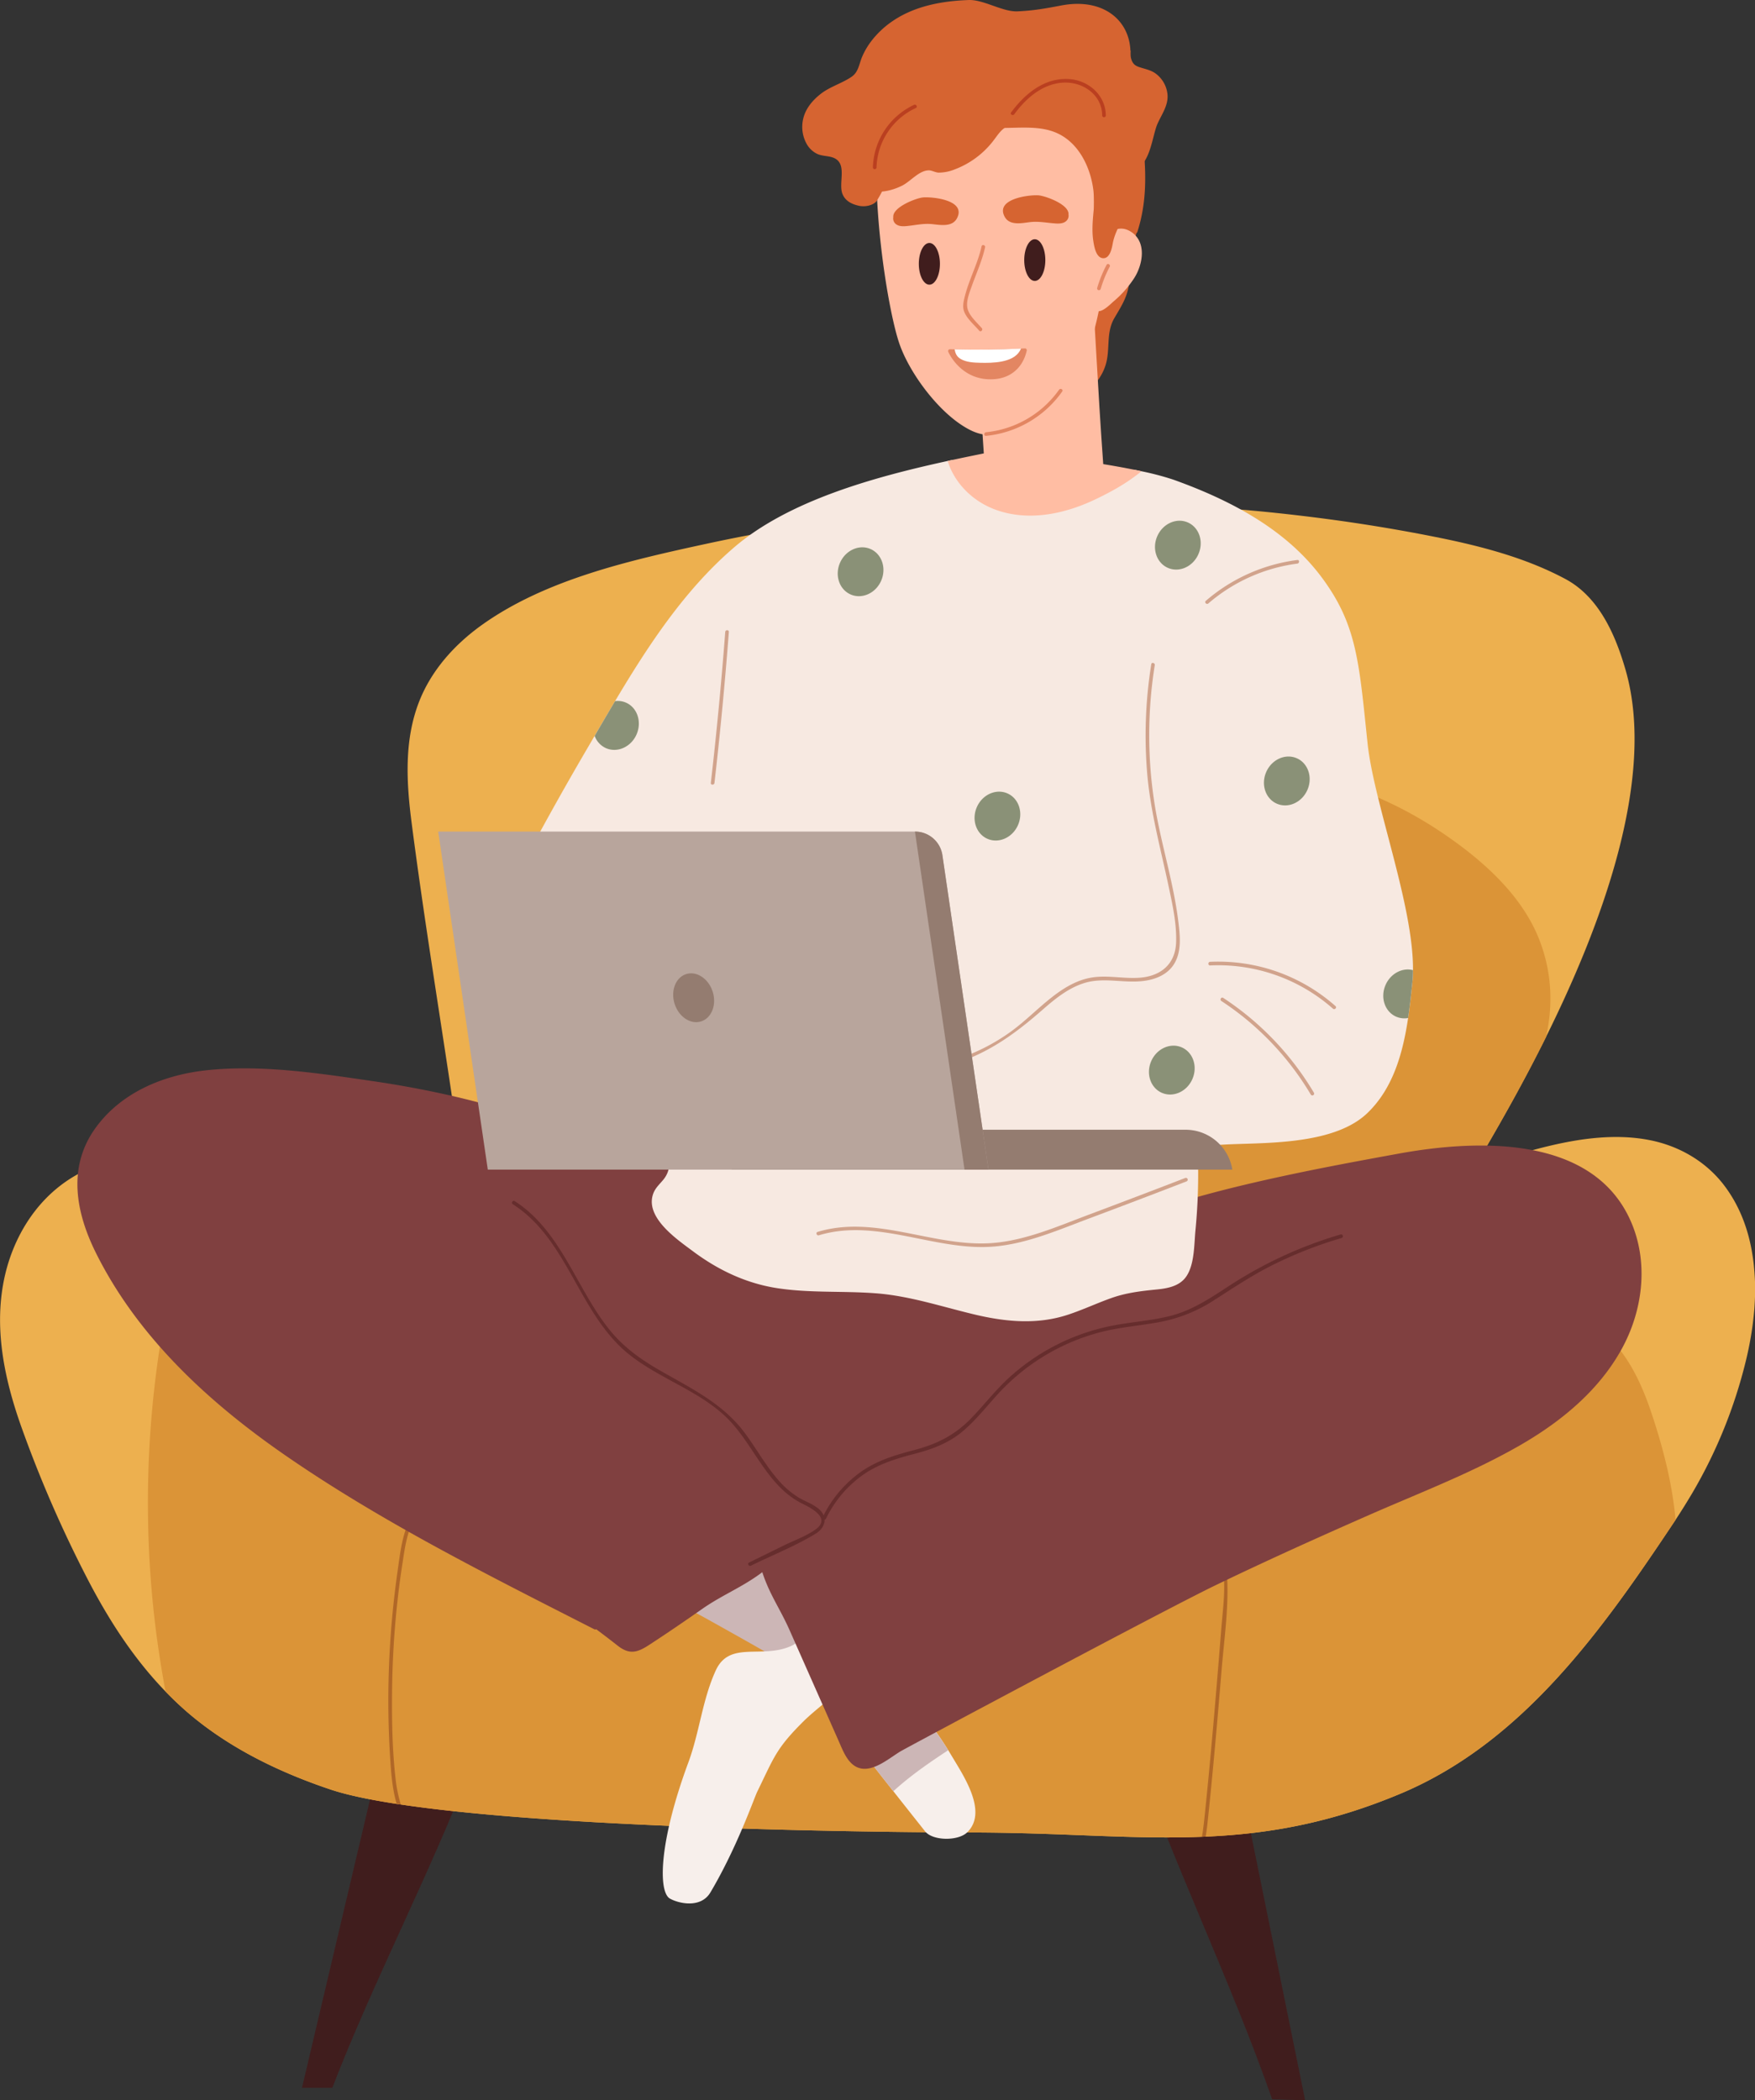 <svg viewBox="0 0 468 560" fill="none" xmlns="http://www.w3.org/2000/svg"><rect x="0" y="0" width="468" height="560" fill="#333333" stroke="none"/><g clip-path="url(#a)"><path d="M302.594 58.894a29.656 29.656 0 0 0-.978 2.54.453.453 0 0 0-.129.098c-2.242 2.598-2.781 5.8-3.422 9.07-.348 1.78-.711 3.59-1.506 5.233-.974 2.01-2.612 3.539-3.968 5.284-2.062 2.657-2.821 5.599-2.971 8.91-.227 4.9-.029 9.514-1.37 14.322a.486.486 0 0 0 .71.545 13.822 13.822 0 0 0 5.808-7.384c1.407-4.252.044-8.705 2.411-12.726 2.051-3.491 3.806-6.115 3.986-10.3.223-5.325.047-10.096 2.264-15.102.249-.567-.582-1.057-.835-.49Z" fill="#D66431"/><path d="M88.615 556.667h-8.086c6.69-28.359 13.383-56.716 20.078-85.072h24.801c-10.944 28.355-25.849 56.713-36.793 85.072ZM302.15 466.012l26.956.841c6.309 31.047 12.619 62.096 18.931 93.147l-8.793-.274c-10.919-31.194-26.157-62.52-37.094-93.714Z" fill="#401D1D"/><path d="M467.85 339.164c-.048-.581-.096-1.17-.154-1.752a43.24 43.24 0 0 0-.367-2.785 46.358 46.358 0 0 0-.542-2.927c-1.202-5.514-3.371-10.78-6.848-15.431-4.726-6.33-11.849-10.692-20.103-12.298-10.072-1.965-20.654-.095-30.378 2.485-9.196 2.44-7.906 2.041-16.692 5.572.93-1.653 2.297-3.973 3.971-6.879a.036.036 0 0 0 0-.025c3.965-6.832 9.669-16.832 15.502-28.582 14.425-29.035 29.634-68.769 21.251-97.911-2.697-9.363-7.083-19.455-16.063-24.263-10.581-5.661-22.544-8.782-34.44-11.157-12.487-2.507-25.12-4.45-37.808-5.91a481.93 481.93 0 0 0-156.591 7.641c-20.577 4.457-42.886 9.488-59.898 21.552-7.566 5.372-13.688 12.309-16.916 20.561-4.067 10.392-3.389 21.68-1.993 32.449 3.235 25.021 7.35 49.961 11.05 74.935.953 6.403 1.903 12.808 2.851 19.214.146.984.92 3.055.077 3.849-.524.502-4.302.447-5.13.524-3.634.329-7.276.578-10.918.772a283.234 283.234 0 0 1-40.841-.802c-.942-.076-1.873-.183-2.81-.281a34.542 34.542 0 0 0-5.387-2.679.437.437 0 0 0-.175-.311c-9.395-7.42-22.999-7.885-34.075-3.395-12.592 5.122-20.206 16.524-23.027 28.405-3.298 13.942-.242 28.176 4.583 41.506a328.114 328.114 0 0 0 17.836 40.675c5.445 10.37 11.952 20.443 20.331 29.09a92.142 92.142 0 0 0 5.173 4.954c10.966 9.646 24.549 16.382 38.808 21.161 4.36 1.464 10.435 2.737 17.701 3.849.366.059.733.106 1.099.165 8.35 1.248 18.206 2.283 28.813 3.154 49.763 4.054 116.116 4.307 122.187 4.296 8.427 0 16.286.212 23.815.483 13.766.505 26.34 1.16 38.808.67l.997-.041c16.616-.732 33.085-3.549 51.983-11.486 32.975-13.853 54.31-44.524 73.153-72.772.037-.07.085-.128.125-.194a171.867 171.867 0 0 0 4.613-7.403 130.536 130.536 0 0 0 14.113-34.886c.271-1.098.524-2.225.755-3.348.289-1.394.553-2.807.777-4.248.154-.959.289-1.926.406-2.902.059-.494.114-.977.165-1.464.052-.486.096-.987.143-1.463.048-.476.077-.988.106-1.464.03-.476.059-.995.081-1.489.055-1.23.084-2.459.066-3.689a66.373 66.373 0 0 0-.183-3.725Z" fill="#EDB04F"/><path d="M446.365 401.231c-1.125-8.416-3.382-16.796-6.093-24.828-2.316-6.839-5.397-13.623-10.377-18.954-11.083-11.859-29.875-14.018-45.212-14.494-18.385-.578-36.928 1.588-55.112 4.113-18.657 2.594-37.189 5.99-55.743 9.239-35.36 6.195-71.079 11.805-107.114 10.187-17.147-.761-34.264-3.161-50.781-7.911a168.693 168.693 0 0 1-24.387-9.06c-7.943-3.688-15.528-8.097-23.189-12.327-5.92-3.261-11.918-6.374-18.147-8.987.157-.542.293-1.098.447-1.617a.489.489 0 0 0-.942-.26c-.135.501-.26 1.006-.395 1.5a92.544 92.544 0 0 0-3.217-1.259c-.58-.223-.832.732-.253.93 1.077.407 2.15.829 3.217 1.266a273.36 273.36 0 0 0-7.694 104.307 284.207 284.207 0 0 0 2.77 17.93 92.178 92.178 0 0 0 5.173 4.954c10.966 9.646 24.548 16.382 38.808 21.161 4.36 1.463 10.435 2.737 17.7 3.849.367.059.733.106 1.099.165 8.35 1.248 18.206 2.283 28.813 3.154 49.763 4.054 116.116 4.307 122.187 4.296 8.427 0 16.286.212 23.816.483 13.765.505 26.339 1.16 38.808.669l.996-.04c16.616-.732 33.085-3.549 51.984-11.486 32.975-13.853 54.309-44.524 73.153-72.772.036-.07.084-.129.124-.194a75.588 75.588 0 0 0-.439-4.014Z" fill="#DB9437"/><path d="M257.901 488.57c-2.429 2.342-9.182 2.272-11.208-.282a4138.328 4138.328 0 0 1-8.474-10.71 772.964 772.964 0 0 1-7.24-9.247c-2.198-2.865-3.807-5.06-5.027-6.842-5.752-8.475-6.595-10.67-14.879-16.832-.205-.146-.418-.3-.649-.476-3.07-2.155-8.709-5.437-13.64-8.193a431.677 431.677 0 0 0-7.277-3.988c-1.725-.922-3.565-1.83-5.367-2.726 1.271-8.197 1.736-16.466 2.539-24.71.154-1.595.348-3.224.483-4.848 6.229 5.854 17.1 22.58 24.395 24.614 8.214 2.284 15.945-3.831 20.723 3.55 4.638 7.179 6.8 15.617 10.702 23.173 1.066 2.049 1.96 3.659 2.773 4.98 2.353 3.89 4.031 5.65 7.09 10.593.366.582.733 1.211 1.154 1.899 2.964 4.995 9.512 14.64 3.902 20.045Z" fill="#F7EFEB"/><path d="M325.735 445.539c-.696 8.39-1.403 16.777-2.199 25.156a1217.12 1217.12 0 0 1-1.26 12.807c-.212 2.06-.418 4.139-.766 6.192l-.996.04c.366-2.053.582-4.142.795-6.221.92-8.851 1.733-17.706 2.499-26.569.649-7.591 1.276-15.189 1.879-22.792.524-6.51 1.704-13.748-.641-20.045-2.392-6.436-8.427-9.203-14.82-10.315-7.328-1.277-14.931-1.431-22.35-2.013-31.436-2.466-62.865-4.936-94.287-7.409-14.655-1.153-29.421-2.865-44.139-2.419-7.379.212-14.761 1.065-21.884 3.066-6.478 1.83-14.355 4.315-17.502 10.798-1.62 3.319-2.133 7.092-2.686 10.7a226.37 226.37 0 0 0-1.568 12.075 242.598 242.598 0 0 0-1.261 22.657c-.066 7.509.059 15.123.891 22.592a38.184 38.184 0 0 0 1.443 7.296c-.366-.059-.733-.106-1.099-.165-1.209-4.091-1.509-8.485-1.773-12.682a243.264 243.264 0 0 1-.242-25.058 248.012 248.012 0 0 1 2.228-24.15c.93-6.484 1.579-14.135 7.005-18.607 5.085-4.197 12.497-6.162 18.821-7.508 7.2-1.537 14.583-2.049 21.936-2.049 16.312 0 32.686 1.924 48.939 3.201 33.975 2.671 67.987 5.039 101.933 8.021 5.573.494 11.596 1.277 16.198 4.731 4.763 3.579 6.305 9.316 6.463 15.003.253 7.87-.916 15.862-1.557 23.667Z" fill="#B06727"/><path d="M224.732 434.668a9.53 9.53 0 0 0-4.832-3.455c-1.213-.387-2.481-.475-3.712-.775a5.82 5.82 0 0 1-2.77-1.596c.048-.029.095-.047.143-.076.564-.271.07-1.098-.484-.835-.135.07-.271.128-.395.194l-.03-.029a.512.512 0 0 0-.59-.077 1.63 1.63 0 0 1-.175.124c-.147.11-5.401-12.338-5.361-12.155-4.961 2.466-20.481 9.06-25.431 11.53 4.932 2.755 26.259 14.541 29.311 16.696 2.829-1.372 5.863-2.254 8.827-3.267 2.964-1.014 8.251-2.258 5.499-6.279Z" fill="#CCB6B6"/><path d="M410.638 250.958c-4.719-12.489-15.755-22.028-26.592-29.273a105.533 105.533 0 0 0-37.64-15.672 97.735 97.735 0 0 0-4.213-.754c3.506-3.07 6.961-6.173 10.076-9.668.406-.453-.272-1.141-.689-.677-3.272 3.66-6.936 6.927-10.626 10.158-1.384-.201-2.78-.384-4.173-.53-.612-.07-.612.9 0 .966 1.074.117 2.151.252 3.214.406a247.149 247.149 0 0 0-4.958 4.391 150.004 150.004 0 0 0-13.952 14.581 156.253 156.253 0 0 0-33.634 71.042c-1.1 5.855-2.565 12.441-1.744 18.402.732 5.372 4.125 8.273 9.398 9.045 7.932 1.171 15.992.07 23.965.224 4.233.058 8.444.617 12.545 1.665 3.752.976 7.431 2.254 11.212 3.135 13.556 3.162 26.834-1.493 38.02-9.184a87.674 87.674 0 0 0 15.909-14.058.039.039 0 0 0 0-.026c3.964-6.832 9.669-16.832 15.501-28.581 1.887-8.292 1.642-16.96-1.619-25.592Z" fill="#DB9437"/><path d="M245.755 456.066a16.77 16.77 0 0 0-3.722 1.607c-1.781 1.035-3.407 2.323-5.13 3.443-1.465.951-3.334 1.522-4.649 2.612-1.502 1.241-1.627 2.928-1.271 4.618a781.918 781.918 0 0 0 7.239 9.247c4.492-4.109 9.527-7.593 14.627-10.934-3.074-4.943-4.741-6.703-7.094-10.593Z" fill="#CCB6B6"/><path d="M232.676 415.797c-.367-1.555-.806-3.135-1.173-4.724-5.323 6.671-13.699 24.78-20.624 27.832-7.808 3.436-16.333-1.522-20.005 6.473-3.568 7.764-4.334 16.466-7.283 24.457-8.098 21.878-7.973 34.641-4.958 36.372 2.162 1.241 8.193 2.777 10.816-1.646 7.097-11.951 11.607-25.051 12.483-26.844 4.492-9.203 5.02-11.5 12.325-18.76 3.924-3.901 15.074-12.335 19.536-15.603a201.338 201.338 0 0 1 4.921-3.465c-2.426-7.929-4.06-16.045-6.038-24.092Z" fill="#F7EFEB"/><path d="M435.124 326.193c-9.892-23.744-41.281-22.423-62.22-18.592-20.939 3.831-56.75 10.296-75.942 19.528l13.19-18.661-6.228-43.997a.599.599 0 0 0-.216-.313.597.597 0 0 0-.359-.123 384.006 384.006 0 0 0-101.63 3.908c0-.029.022-.055.037-.084.29-.706-.865-1.017-1.15-.315-.092.212-.173.432-.26.644-1.466.264-2.932.516-4.419.794-.751.143-.432 1.292.319 1.149 1.19-.223 2.385-.417 3.579-.629-6.159 15.163-4.309 25.248-8.822 40.949-12.945-6.118-33.173-6.634-46.693-11.402-14.604-5.148-29.696-8.573-45.011-10.809-14.29-2.085-29.355-4.391-43.787-2.927-11.516 1.164-22.925 5.708-29.945 15.299-7.643 10.45-5.4 22.577.033 33.488 11.101 22.284 29.806 39.588 50.027 53.617 25.984 18.029 54.734 32.347 82.851 46.687a.563.563 0 0 0 .513 0 247.305 247.305 0 0 1 5.741 4.391c3.166 2.474 5.262 1.808 8.398-.234 4.745-3.088 9.424-6.287 14.062-9.536 5.496-3.842 10.743-5.8 16.088-9.836 1.949 6.005 4.782 9.792 7.328 15.57l13.102 29.584c1.198 2.708 2.565 6.524 5.903 7.179 3.627.706 7.694-2.868 10.537-4.574 1.678-1.006 70.27-37.645 83.808-44.187 13.538-6.543 27.289-12.734 41.072-18.794 13.721-6.033 27.97-11.42 40.944-18.987 10.655-6.22 20.54-14.439 26.53-25.394 5.54-10.132 7.119-22.584 2.62-33.393Z" fill="#804040"/><path d="M260.411 91.738c9.255-4.816 21.298-9.104 31.033-13.14 1.231 21.099 2.023 37.817 4.163 63.259-9.618 1.533-21.72 3.191-31.206 5.295-2.092-22.844-2.601-36.935-3.99-55.414Z" fill="#FFBDA3"/><path d="M364.678 198.142c-2.268-21.615-2.817-31.502-12.146-44.096-9.632-13.005-24.588-20.773-39.683-26.174a75.17 75.17 0 0 0-8.493-2.232c-.66-.147-1.349-.282-2.056-.428a14.51 14.51 0 0 1-3.682 1.624c-5.862 1.658-11.409 3.348-17.524 3.842-5.942.45-11.916.19-17.796-.772-4.312-.658-7.471-3.582-9.339-7.267-.425.095-.843.176-1.268.271-19.785 4.314-42.413 10.593-56.926 23.034-13.19 11.322-22.881 26.104-31.744 40.982a1141.062 1141.062 0 0 0-5.444 9.251c-.583 1.006-1.173 2.012-1.755 3.008a859.911 859.911 0 0 0-18.891 33.953 17.78 17.78 0 0 0-1.415-1.23c-.666-.505-1.509.472-.842.988.576.449 1.12.938 1.627 1.464-.308.582-.627 1.163-.938 1.752-.367.732.802 1.277 1.179.542.224-.424.458-.842.682-1.266 3.525 4.292 4.492 10.07 5.58 15.489 1.18 5.855 2.653 11.512 6.536 16.254 6.881 8.39 21.551 11.892 33.43 13.315-.678 5.657-5.599 11.622-6.687 16.745-.733 3.553.399 6.718 1.099 10.168.543 2.686.499 5.021-1.341 7.234-.941 1.135-2.03 2.101-2.583 3.502-2.524 6.4 6.298 12.364 10.497 15.5 6.639 4.962 14.04 8.519 22.266 9.825 8.742 1.387 17.623.732 26.424 1.398 9.372.695 18.169 3.75 27.266 5.854 8.032 1.83 16.122 2.481 24.043-.124 3.909-1.281 7.635-3.037 11.508-4.42 4.03-1.442 7.969-1.903 12.208-2.32 2.891-.282 6.082-.878 7.848-3.432 2.25-3.246 2.103-8.596 2.473-12.368.663-6.829.869-13.694.62-20.55l.175-.468c1.638-4.366 32.514 1.73 44.989-10.162 6.918-6.586 9.527-16.06 10.919-25.376.483-3.201.813-6.385 1.132-9.433.114-1.106.173-2.218.176-3.33.143-17.377-10.457-44.594-12.124-60.547Z" fill="#F7E9E1"/><path d="M288.257 12.01c-8.354-6.082-19.206-5.032-28.417-1.289-4.705 1.914-9.314 4.391-12.919 7.908-3.921 3.827-6.775 8.522-11.124 11.95-.322-.08-1.41.926-1.465 1.354-2.433 20.674 2.33 50.039 5.367 59.296 2.459 7.498 9.49 17.231 16.488 21.933 6.998 4.702 10.196 2.712 17.436-.809 17.854-8.679 20.02-29.763 21.797-47.246 1.718-17 8.749-41.513-7.163-53.098ZM259.726 301.823c-1.425-4.435-1.788-9.514-3.59-13.799a.51.51 0 0 0-.232-.286.507.507 0 0 0-.366-.05 181.73 181.73 0 0 0-10.482 2.151c-.048-.201-.092-.399-.136-.596-.139-.608-1.073-.366-.934.256l.128.567c-.787.19-1.579.366-2.363.582a.487.487 0 0 0-.293.227.49.49 0 0 0 .039.536.492.492 0 0 0 .511.17c.773-.198 1.546-.384 2.319-.571.454 1.988.906 3.973 1.356 5.954.293 1.291.366 4.643 1.524 5.488 1.077.805 3.982.026 5.21-.062 2.704-.19 5.403-.416 8.097-.677.293-.011-.682.432-.788.11Z" fill="#FFBDA3"/><path d="M247.833 75.901c1.554 0 2.814-2.488 2.814-5.558s-1.26-5.558-2.814-5.558-2.814 2.488-2.814 5.558 1.26 5.558 2.814 5.558ZM275.942 74.906c1.554 0 2.814-2.489 2.814-5.558 0-3.07-1.26-5.558-2.814-5.558s-2.814 2.488-2.814 5.558 1.26 5.558 2.814 5.558Z" fill="#401D1D"/><path d="M357.493 329.142a112.256 112.256 0 0 0-29.857 13.788c-5.052 3.293-9.892 6.56-15.85 8.006-5.536 1.343-11.263 1.617-16.817 2.869a57.226 57.226 0 0 0-25.853 13.491c-3.729 3.399-6.774 7.424-10.299 11.021-4.276 4.362-9.042 6.733-14.916 8.277-5.327 1.405-10.354 2.883-14.842 6.22a31.643 31.643 0 0 0-9.423 11.212 4.765 4.765 0 0 0-1.389-1.775c-1.572-1.299-3.565-1.943-5.298-2.982a23.46 23.46 0 0 1-5.639-4.929c-3.279-3.809-5.708-8.251-8.702-12.276-6.005-8.072-14.706-12.075-23.188-16.993-4.569-2.657-8.812-5.712-12.249-9.759-3.011-3.553-5.419-7.578-7.716-11.614-4.917-8.643-9.555-17.93-18.209-23.448-.528-.336-1.012.502-.488.835 14.898 9.513 17.536 29.478 31.261 40.25 7.668 6.012 17.253 9.122 24.606 15.57 6.672 5.854 9.816 14.552 16.305 20.538a22.154 22.154 0 0 0 5.287 3.605c2.476 1.225 7.327 3.845 3.253 6.751-2.484 1.782-5.664 2.898-8.405 4.244l-9.313 4.574c-.561.274-.07 1.098.487.838 5.672-2.785 11.79-5.214 17.191-8.486 1.619-.98 2.524-2.378 2.458-3.805a.397.397 0 0 0 .367-.238 30.794 30.794 0 0 1 9.581-11.482c4.334-3.136 9.211-4.545 14.318-5.888 4.635-1.218 8.856-2.817 12.564-5.931s6.675-7.055 9.999-10.586a56.367 56.367 0 0 1 26.581-15.807c5.309-1.395 10.787-1.76 16.162-2.781a39.966 39.966 0 0 0 14.395-5.855c5.093-3.26 10.068-6.586 15.491-9.294a111.567 111.567 0 0 1 18.396-7.212.49.49 0 1 0-.249-.948Z" fill="#662D2D"/><path d="M234.966 154.858c-1.466 3.341-5.13 4.969-8.149 3.633-3.019-1.335-4.279-5.122-2.803-8.459 1.477-3.338 5.13-4.97 8.149-3.634 3.019 1.336 4.279 5.123 2.803 8.46ZM169.737 195.84c-1.465 3.337-5.129 4.962-8.148 3.637a5.66 5.66 0 0 1-3.012-3.271 918.306 918.306 0 0 1 5.445-9.269 5.45 5.45 0 0 1 2.931.418c3.008 1.335 4.257 5.126 2.784 8.485ZM271.454 220.009c-1.465 3.337-5.129 4.965-8.148 3.633-3.019-1.332-4.28-5.123-2.803-8.463 1.477-3.341 5.129-4.966 8.148-3.634 3.02 1.332 4.28 5.123 2.803 8.464ZM376.798 258.667a33.364 33.364 0 0 1-.175 3.33c-.319 3.048-.649 6.22-1.133 9.433a5.54 5.54 0 0 1-3.198-.366c-3.023-1.335-4.279-5.123-2.799-8.467 1.337-3.037 4.47-4.673 7.305-3.93ZM319.569 147.767c-1.466 3.34-5.13 4.969-8.149 3.633-3.019-1.335-4.279-5.123-2.803-8.46 1.477-3.337 5.13-4.969 8.152-3.633 3.023 1.335 4.276 5.119 2.8 8.46ZM348.626 210.64c1.476-3.34.221-7.13-2.803-8.463-3.025-1.334-6.674.293-8.151 3.634-1.477 3.34-.222 7.13 2.803 8.463 3.025 1.334 6.674-.293 8.151-3.634ZM317.956 287.732c-1.465 3.341-5.129 4.965-8.148 3.633-3.019-1.332-4.28-5.122-2.803-8.463 1.476-3.341 5.129-4.966 8.148-3.634 3.019 1.332 4.28 5.123 2.803 8.464Z" fill="#8A9177"/><path d="M262.687 65.941c.135-.604-.799-.863-.935-.256-1.018 4.625-3.341 8.811-4.484 13.392-.323 1.281-.649 2.69-.172 3.97.707 1.918 2.729 3.597 4.03 5.123.406.472 1.099-.216.685-.684-1.297-1.496-3.298-3.224-3.788-5.148-.491-1.925.483-4.278 1.154-6.159 1.227-3.428 2.729-6.7 3.51-10.238ZM273.326 92.887c-.366.022-.7.04-1.048.051a238.51 238.51 0 0 1-17.718.212l-1.25-.029a.483.483 0 0 0-.474.388.478.478 0 0 0 .009.22c.183.516 3.642 7.954 12.208 7.373 4.62-.3 7.768-3.242 8.739-7.604a.491.491 0 0 0-.253-.56.485.485 0 0 0-.213-.051Z" fill="#E38662"/><path d="M254.56 93.15c.213 1.036.506 1.896 1.59 2.543 1.532.912 3.565 1 5.298 1.036 3.177.077 8.632.018 10.494-3.143.135-.234.249-.454.337-.648-5.911.298-11.818.368-17.719.212Z" fill="#fff"/><path d="M263.097 120.956a.527.527 0 0 0-.495-.117c-3.18.648-6.5 1.325-9.893 2.071 1.832 5.91 6.625 10.663 12.516 12.895 8.709 3.293 18.32 1.346 26.523-2.496 4.159-1.954 8.427-4.303 12.043-7.179.195-.154.389-.318.583-.49-11.567-2.47-29.74-4.973-41.277-4.684Z" fill="#FFBDA3"/><path d="M314.241 245.864c-1.257-10.41-4.499-20.436-6.229-30.759a118.112 118.112 0 0 1-.073-37.751c.095-.607-.835-.871-.934-.256a120.613 120.613 0 0 0-1.026 29.829c.927 9.898 3.532 19.427 5.591 29.12 1.052 4.954 2.25 10.205 2.052 15.298-.224 5.687-4.03 8.852-9.508 9.324-4.521.388-9.053-.838-13.556.073-3.664.732-6.896 2.701-9.812 4.955-3.822 2.952-7.189 6.44-11.091 9.294a52.695 52.695 0 0 1-14.886 7.538.49.49 0 0 0-.341.596c1.375 4.83 2.747 9.66 4.115 14.49a.47.47 0 0 0 .227.293.49.49 0 0 0 .537-.039.487.487 0 0 0 .17-.51l-3.979-14.066c8.709-2.927 15.579-7.999 22.438-13.996 3.396-2.971 7.06-5.986 11.478-7.271 5.082-1.463 10.259.154 15.389-.461 3.213-.366 6.496-1.65 8.269-4.511 2.059-3.301 1.62-7.527 1.169-11.19ZM345.948 149.307a46.455 46.455 0 0 0-24.401 10.897c-.473.406.216 1.098.685.684a45.297 45.297 0 0 1 23.716-10.611c.612-.081.62-1.051 0-.97ZM193.395 168.495a1046.52 1046.52 0 0 1-3.84 40.251c-.069.615.898.611.971 0a1062.652 1062.652 0 0 0 3.836-40.251c.048-.622-.919-.618-.967 0ZM356.134 268.251a47.165 47.165 0 0 0-33.433-11.805c-.619.03-.623.996 0 .966a46.205 46.205 0 0 1 32.748 11.523c.465.413 1.15-.278.685-.684ZM350.374 291.343a77.735 77.735 0 0 0-24.181-25.281c-.524-.343-1.008.494-.491.835a76.59 76.59 0 0 1 23.837 24.937.486.486 0 0 0 .887-.124.486.486 0 0 0-.052-.367ZM316.051 314.085a3013.222 3013.222 0 0 1-25.702 9.781c-8.643 3.234-17.547 7.208-26.89 7.629-15.282.684-30.238-7.629-45.432-3.037-.597.179-.238 1.098.366.896 15.594-4.705 31.111 4.391 46.847 2.99 8.687-.772 16.956-4.391 25.043-7.414 8.734-3.264 17.44-6.586 26.145-9.945a.49.49 0 0 0 .262-.639.488.488 0 0 0-.639-.261Z" fill="#D1A38C"/><path d="M301.385 15.606c.886-9.312-6.419-16.407-18.367-14.15-4.276.809-7.248 1.365-11.666 1.57-3.957.187-9.039-3.158-13-3.022-6.983.245-14.201 1.525-20.104 5.47a24.276 24.276 0 0 0-6.067 5.708 19.55 19.55 0 0 0-2.264 3.923c-.817 1.899-.964 4.087-2.799 5.35-2.627 1.8-5.767 2.616-8.325 4.632-2.11 1.661-3.964 3.86-4.591 6.524a9.331 9.331 0 0 0 1.059 7.022 6.447 6.447 0 0 0 2.565 2.353c1.546.772 3.506.465 4.983 1.346 3.048 1.83.7 6.66 1.883 9.463.81 1.917 2.634 2.719 4.554 3.114 1.887.303 3.642-.3 4.43-1.19 2.29-3.406 3.437-7.574 5.804-10.977 4.059-5.854 11.559-7.431 18.224-8.05 3.817-.366 7.657-.53 11.49-.604 4.03-.076 8.346-.34 12.149 1.179 6.152 2.455 9.416 9.13 10.215 15.368.366 2.927-.293 6.363 1.18 9.053.619 1.134 1.586 1.83 2.667 2.506 2.074 1.263 3.664 2.561 4.833 4.731a.484.484 0 0 0 .835 0 19.248 19.248 0 0 0 1.986-4.8.44.44 0 0 0 .238-.282c2.565-8.017 2.36-15.661 1.539-23.93-.799-8.065-4.21-14.352-3.451-22.307Z" fill="#D66431"/><path d="M301.513 61.744c-3.664-2.276-6.984.78-8.493 4.025a10.47 10.47 0 0 0-.612 1.661.51.51 0 0 0 .759.55c.051.704.039 1.412-.037 2.114a109.338 109.338 0 0 0-.462 5.207c-.102 1.537-1.799 6.177-.487 7.373 1.312 1.197 3.902-1.573 4.792-2.327a28.241 28.241 0 0 0 5.496-6.22c2.297-3.601 3.408-9.671-.956-12.383Z" fill="#FFBDA3"/><path d="M246.034 52.655c-1.854.212-8.108 2.623-7.826 5.262a1.907 1.907 0 0 0 .942 2.001c.806.502 1.971.432 2.836.337 2.106-.223 4.114-.68 6.228-.527 2.114.154 5.661 1.04 6.995-1.559 2.564-4.98-7.05-5.767-9.175-5.514ZM267.919 57.803c1.395 2.562 4.96 1.588 7.027 1.39 2.125-.204 4.144.206 6.254.367.868.073 2.034.117 2.829-.407a1.915 1.915 0 0 0 .901-1.994c.216-2.642-6.093-4.903-7.951-5.071-2.139-.213-11.731.801-9.06 5.715ZM300.937 48.275c-.754-4.391-5.433-6.989-9.614-5.694a.463.463 0 0 0-.3.278.516.516 0 0 0-.535.732c3.272 6.587-.018 13.824 1.073 20.73.213 1.32.671 4.357 2.532 4.514 1.861.158 2.389-2.56 2.627-3.863.572-3.136 2.242-5.456 3.298-8.384.934-2.528 1.374-5.65.919-8.313Z" fill="#D66431"/><path d="M295.082 70.632a32.826 32.826 0 0 0-2.498 6.136.484.484 0 1 0 .934.26 31.655 31.655 0 0 1 2.403-5.91c.29-.548-.545-1.038-.839-.486Z" fill="#E38662"/><path d="M293.503 22.511a14.966 14.966 0 0 1-.762 1.676c-10.163-4.505-21.364-2.218-31.604 1.05-9.618 3.07-19.529 6.894-26.882 14.062-2.265 2.196-6.731 6.546-4.119 9.971 2.353 3.085 7.614 1.658 10.45.216 2.282-1.156 4.51-4.069 7.13-4.065.769 0 1.692.567 2.564.604 1.407-.002 2.8-.267 4.108-.783a23.416 23.416 0 0 0 10.68-7.952c.989-1.303 1.931-2.817 3.462-3.553 1.876-.904 4.031-.417 6.009-.252 3.005.299 6.04.027 8.944-.802a16.888 16.888 0 0 0 9.654-7.278l.183.08c.553.275 1.099-.533.524-.811l-.205-.092c.303-.574.571-1.165.802-1.771.205-.585-.718-.878-.938-.3ZM311.31 24.959a7.888 7.888 0 0 0-3.052-5.287c-1.132-.853-2.352-1.139-3.664-1.534-1.407-.42-2.323-.699-2.847-2.148a5.366 5.366 0 0 1-.253-2.488 6.806 6.806 0 0 1-1.648-.176c-1.319 4.951-1.466 10.125-1.415 15.281.03 3.886.077 7.772.118 11.658.018 1.928-.418 4.757 2.176 5.046 5.957.648 6.379-8.866 7.954-12.335 1.165-2.616 2.997-5.01 2.631-8.017Z" fill="#D66431"/><path d="M282.424 103.905a27.205 27.205 0 0 1-8.509 7.781 27.242 27.242 0 0 1-10.972 3.562c-.616.066-.619 1.032 0 .97a28.332 28.332 0 0 0 11.451-3.711 28.277 28.277 0 0 0 8.869-8.13c.359-.491-.48-.977-.839-.472Z" fill="#E38662"/><path d="M284.838 21.062c-6.441-.297-11.607 4.025-15.205 8.913-.366.502.469.985.836.487 3.096-4.204 7.368-8.002 12.823-8.416 5.295-.395 10.549 3.088 10.626 8.724a.485.485 0 0 0 .483.483.485.485 0 0 0 .484-.483c-.062-5.478-4.723-9.47-10.047-9.708ZM243.744 27.956a19.02 19.02 0 0 0-10.97 16.675c0 .621.949.621.968 0a18.044 18.044 0 0 1 2.993-9.407 18.074 18.074 0 0 1 7.496-6.43c.568-.264.077-1.098-.487-.838Z" fill="#BA3F20"/><path d="M328.622 311.856H195.106l-1.686-10.637h122.741a12.637 12.637 0 0 1 8.191 3.027 12.608 12.608 0 0 1 4.266 7.61h.004Z" fill="#947C70"/><path d="M263.592 311.856H130.079l-13.223-90.131h127.171a7.335 7.335 0 0 1 4.802 1.783 7.312 7.312 0 0 1 2.459 4.489l12.304 83.859Z" fill="#B8A59C"/><path d="M263.591 311.856h-6.382l-13.223-90.131a7.392 7.392 0 0 1 7.328 6.308l12.277 83.823ZM190.057 264.441c1.099 3.484-.304 7.019-3.114 7.897-2.81.878-5.969-1.244-7.057-4.728-1.088-3.483.304-7.022 3.115-7.896 2.81-.875 5.968 1.258 7.056 4.727Z" fill="#947C70"/></g><defs><clipPath id="a"><path fill="#fff" d="M0 0h468v560H0z"/></clipPath></defs></svg>